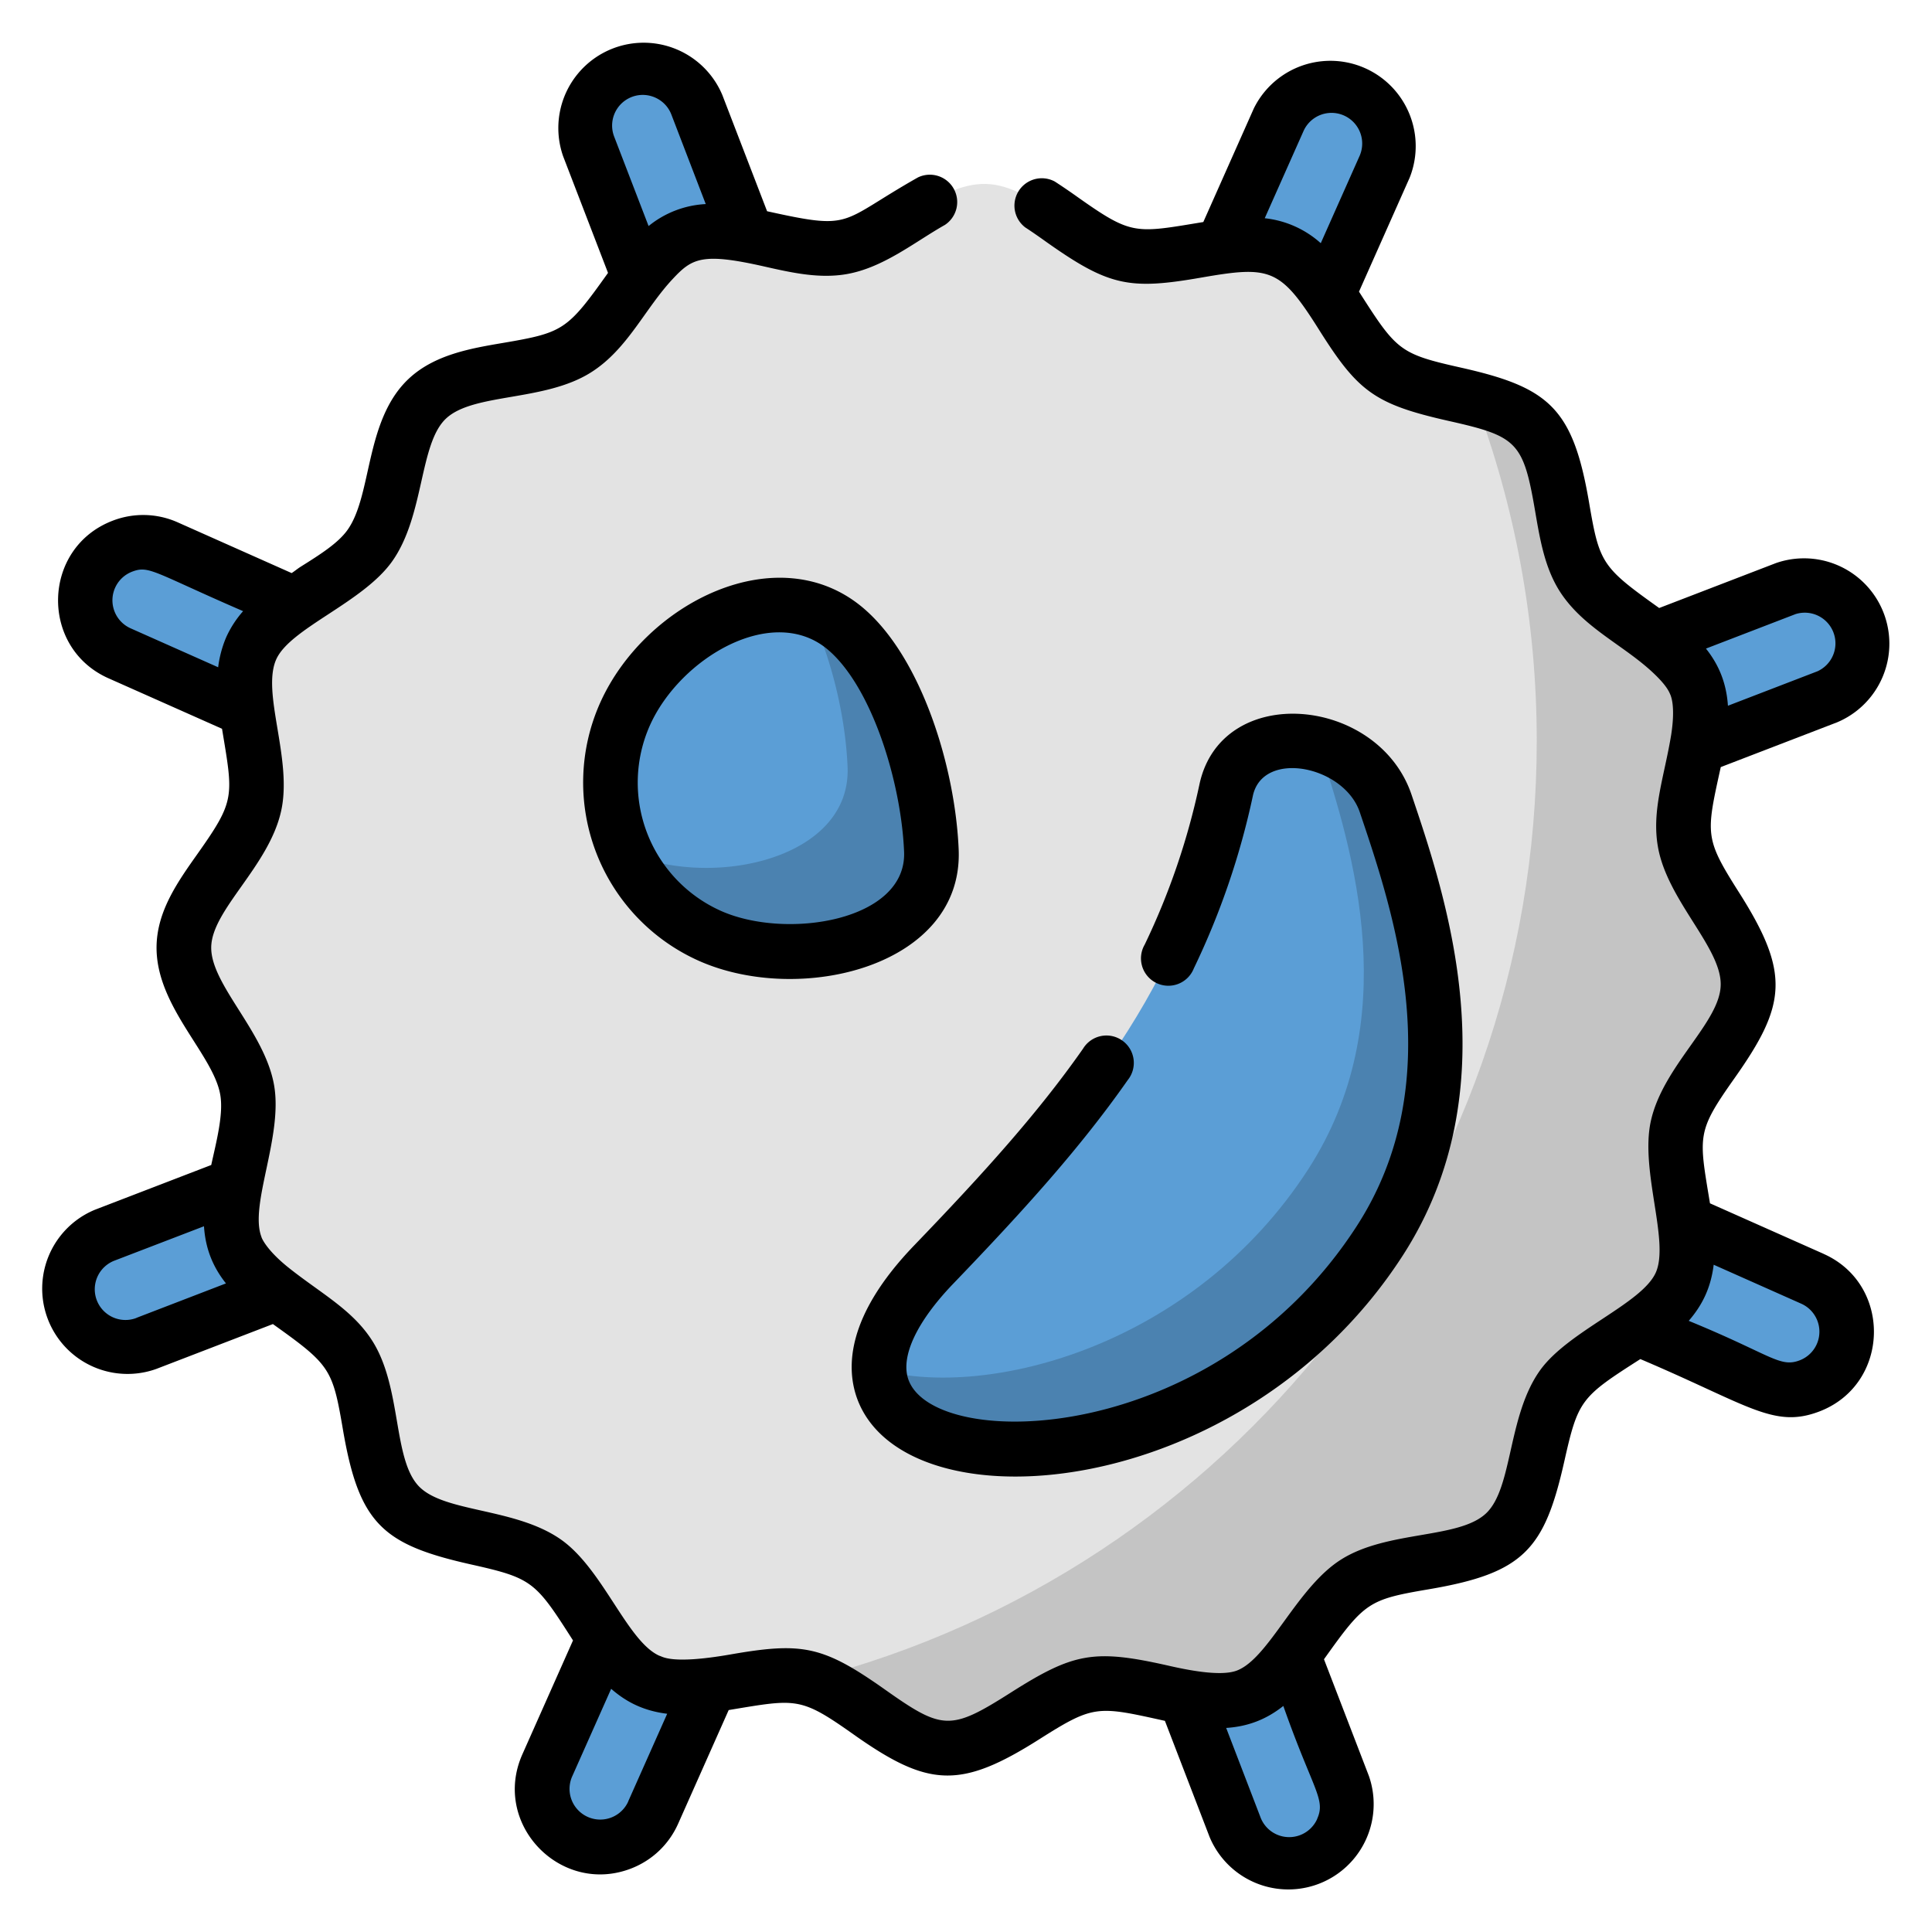 <svg width="24" height="24" fill="none" xmlns="http://www.w3.org/2000/svg">
  <defs/>
  <path d="M20.879 15.946c-.255.573-1.128.785-1.476 1.28-.358.508-.268 1.4-.709 1.819-.448.426-1.336.288-1.854.615-.52.328-.78 1.188-1.352 1.408-.573.22-1.341-.244-1.948-.139-.602.105-1.17.802-1.788.786-.608-.015-1.139-.738-1.746-.875-.589-.134-1.38.293-1.952.039-.573-.255-.786-1.128-1.28-1.476-.508-.358-1.4-.267-1.82-.708-.425-.45-.288-1.337-.614-1.854-.328-.521-1.188-.78-1.409-1.353-.22-.573.245-1.341.14-1.948-.105-.602-.802-1.17-.787-1.788.016-.608.738-1.139.876-1.745.133-.59-.294-1.38-.039-1.953.255-.573 1.128-.786 1.475-1.28.359-.508.268-1.4.71-1.82.448-.425 1.336-.288 1.853-.614.521-.328.78-1.188 1.353-1.408.573-.22 1.34.244 1.948.139.602-.105 1.17-.802 1.788-.786.607.015 1.138.738 1.745.875.59.134 1.38-.293 1.953-.039.572.255.785 1.128 1.28 1.475.508.359 1.4.269 1.819.71.426.448.288 1.336.615 1.853.328.521 1.188.78 1.408 1.353.22.573-.244 1.34-.139 1.948.105.602.802 1.17.786 1.788-.015.608-.738 1.139-.875 1.745-.134.59.293 1.38.039 1.953z" fill="#E3E3E3"/>
  <path d="M20.84 13.993c.138-.607.86-1.137.876-1.745.015-.619-.682-1.186-.786-1.788-.106-.607.36-1.375.139-1.948-.22-.573-1.08-.832-1.409-1.353-.326-.517-.188-1.405-.614-1.853-.18-.189-.444-.28-.728-.35.498 1.32.772 2.752.772 4.248 0 5.604-3.83 10.314-9.015 11.654.58.173 1.093.843 1.678.857.618.016 1.185-.681 1.787-.786.608-.105 1.376.36 1.949.14.572-.221.831-1.08 1.352-1.41.517-.325 1.405-.188 1.854-.614.441-.419.35-1.31.709-1.82.348-.494 1.22-.706 1.475-1.28.255-.572-.172-1.363-.039-1.952z" fill="#C4C4C4"/>
  <path d="M15.232 9.811c.202-.928 1.677-.729 1.981.17.453 1.342 1.163 3.52-.074 5.434-2.424 3.75-8.186 3.043-5.54.293 1.828-1.9 3.092-3.414 3.633-5.897z" fill="#5B9ED6"/>
  <path d="M17.213 9.982c-.13-.383-.471-.639-.837-.735.452 1.35 1.065 3.437-.126 5.28-1.418 2.194-3.98 2.862-5.33 2.488.061 1.552 4.246 1.453 6.219-1.6 1.237-1.914.527-4.092.074-5.433z" fill="#4B82B0"/>
  <path d="M11.569 10.568c.046 1.15-1.699 1.525-2.75 1.058a2.083 2.083 0 01-1.058-2.75c.467-1.051 1.878-1.808 2.75-1.057.628.54 1.019 1.786 1.058 2.75z" fill="#5B9ED6"/>
  <path d="M11.57 10.568c-.04-.963-.43-2.208-1.058-2.75a1.223 1.223 0 00-.473-.254c.29.594.464 1.338.49 1.964.047 1.15-1.699 1.525-2.75 1.057l-.011-.005c.203.45.565.83 1.052 1.046 1.051.467 2.796.092 2.75-1.058z" fill="#4B82B0"/>
  <g fill="#5B9ED6">
    <path d="M15.947 3.12c.228.102.4.302.554.527l.7-1.577a.72.72 0 10-1.315-.585l-.701 1.577c.27-.036.533-.043.762.059zM21.069 8.511c.089.232.066.495.014.766l1.617-.621a.72.72 0 00-.517-1.345l-1.617.622c.22.167.414.347.503.578zM22.515 15.884l-1.578-.701c.037.27.044.534-.058.762-.101.229-.301.4-.527.554l1.578.701a.72.72 0 10.585-1.316zM16.067 20.565c-.167.22-.347.414-.578.503-.232.088-.495.066-.766.014l.621 1.616a.72.72 0 001.345-.517l-.622-1.616zM8.055 20.878c-.229-.102-.4-.301-.554-.527L6.8 21.93a.72.72 0 101.316.585l.7-1.578c-.27.037-.533.043-.761-.058zM2.932 15.487c-.089-.231-.066-.494-.014-.766l-1.616.622a.72.72 0 10.517 1.344l1.616-.621c-.22-.167-.414-.347-.503-.579zM3.122 8.053c.102-.228.302-.399.527-.553l-1.578-.702a.72.72 0 10-.585 1.316l1.578.702c-.036-.271-.043-.534.058-.763zM7.935 3.434c.166-.22.346-.414.578-.503.231-.09.494-.066.766-.015L8.657 1.3a.72.72 0 00-1.344.517l.622 1.617z"/>
  </g>
  <path d="M7.452 8.738a2.426 2.426 0 001.23 3.198c1.259.56 3.286.068 3.227-1.381-.042-1.02-.459-2.377-1.176-2.994-1.055-.908-2.722-.081-3.281 1.177zm1.505 2.578a1.746 1.746 0 01-.885-2.302c.375-.843 1.535-1.527 2.219-.938.543.468.904 1.642.94 2.506.034.858-1.46 1.096-2.274.734z" fill="#000"/>
  <path d="M22.652 15.575l-1.41-.627c-.14-.848-.168-.885.306-1.556.644-.912.693-1.302.052-2.31-.425-.67-.409-.715-.224-1.553l1.445-.556a1.06 1.06 0 00-.76-1.978l-1.45.558c-.711-.507-.742-.554-.87-1.305-.2-1.176-.495-1.434-1.587-1.68-.768-.172-.803-.21-1.272-.945l.629-1.415a1.06 1.06 0 00-1.936-.86l-.627 1.41c-.847.14-.885.168-1.556-.306a7.783 7.783 0 00-.289-.197.34.34 0 00-.367.57c.086.056.173.117.264.182.778.55 1.031.597 1.93.44.848-.147.975-.115 1.454.647.486.772.691.928 1.621 1.137.843.19.919.258 1.067 1.131.058.338.117.687.3.978.29.458.796.67 1.168 1.022.19.179.201.256.212.272 0 .009.065.125.008.494-.085.52-.244.934-.165 1.39.116.669.793 1.255.78 1.721-.01.462-.711.996-.866 1.68-.14.616.233 1.498.06 1.889-.174.39-1.095.727-1.443 1.222-.4.568-.333 1.454-.665 1.769-.34.322-1.223.209-1.801.574-.55.346-.895 1.225-1.294 1.379-.207.08-.639-.012-.858-.062-.918-.207-1.172-.159-1.953.337-.745.473-.845.468-1.555-.034-.778-.55-1.031-.597-1.93-.44-.748.13-.846.019-.878.016-.4-.178-.7-1.075-1.222-1.443-.568-.4-1.454-.333-1.769-.665-.322-.34-.209-1.223-.574-1.801-.247-.392-.645-.594-1.054-.922-.286-.232-.33-.381-.325-.372-.153-.398.268-1.245.157-1.884-.116-.669-.793-1.255-.781-1.721.012-.462.712-.997.867-1.68.147-.645-.245-1.471-.06-1.889.173-.389 1.08-.706 1.443-1.222.4-.568.333-1.454.665-1.769.34-.322 1.223-.209 1.801-.574.458-.288.67-.794 1.022-1.167.237-.253.365-.323 1.13-.15.336.076.683.155 1.026.095.458-.08.846-.4 1.22-.611a.34.34 0 00-.335-.59c-.99.56-.79.66-1.874.42L8.973 1.18a1.06 1.06 0 00-1.978.76l.558 1.45c-.507.712-.554.742-1.305.87-.4.068-.855.145-1.176.45-.54.513-.447 1.436-.753 1.87-.117.167-.345.31-.587.462-.036.023-.072.053-.109.077l-1.415-.63a1.052 1.052 0 00-.81-.02c-.879.338-.908 1.576-.05 1.957l1.41.627c.14.848.168.886-.306 1.556-.244.345-.496.702-.507 1.136-.018.749.703 1.347.791 1.854.042.24-.047.577-.112.873l-1.445.556a1.06 1.06 0 00.761 1.978l1.45-.558c.71.507.741.553.869 1.305.2 1.176.495 1.434 1.587 1.68.769.172.803.21 1.272.945l-.629 1.415c-.384.865.475 1.755 1.349 1.419.264-.102.472-.3.587-.559l.627-1.41c.847-.14.886-.168 1.556.306.926.654 1.322.68 2.31.052.672-.426.717-.409 1.553-.224l.556 1.445a1.06 1.06 0 001.978-.76l-.558-1.45c.507-.712.554-.742 1.305-.87 1.176-.2 1.434-.495 1.68-1.587.172-.765.205-.799.945-1.272 1.348.572 1.657.868 2.226.65.878-.338.906-1.577.05-1.957zM16.195 1.623a.381.381 0 01.696.31l-.484 1.088a1.238 1.238 0 00-.696-.31l.484-1.088zm6.109 6.006a.381.381 0 01.273.71l-1.112.428c-.02-.3-.124-.522-.273-.71l1.112-.428zm-14.32-6.45c.153 0 .298.093.356.244l.427 1.112a1.224 1.224 0 00-.71.273l-.428-1.112a.381.381 0 01.355-.517zM1.64 7.102c.212-.082.268.008 1.38.49a1.29 1.29 0 00-.21.324c-.001.005-.074.158-.1.373l-1.088-.484a.381.381 0 01.018-.703zm.055 9.27a.381.381 0 01-.273-.712l1.112-.427c.018.28.111.506.273.71l-1.112.428zm6.11 6.005a.381.381 0 01-.697-.31l.484-1.088c.189.165.403.274.696.31l-.484 1.088zm8.558.218a.381.381 0 01-.704-.018l-.427-1.112c.281-.018.507-.112.71-.273.37 1.05.53 1.158.42 1.403zm5.995-5.697c-.25.096-.355-.07-1.38-.49.164-.19.274-.403.31-.697l1.088.484a.381.381 0 01-.018.703z" fill="#000"/>
  <path d="M14.01 13.416a.34.34 0 10-.556-.389c-.562.803-1.245 1.558-2.099 2.445-.836.87-.847 1.511-.709 1.897.59 1.639 4.788 1.31 6.778-1.77 1.343-2.078.542-4.45.111-5.726-.413-1.225-2.357-1.406-2.634-.134a8.83 8.83 0 01-.681 1.995.34.34 0 10.61.296 9.502 9.502 0 00.734-2.146c.125-.574 1.133-.372 1.328.206.422 1.249 1.128 3.338-.038 5.141-1.776 2.749-5.243 2.813-5.569 1.908-.102-.285.102-.72.56-1.196.875-.91 1.578-1.688 2.165-2.527z" fill="#000"/>
</svg>
